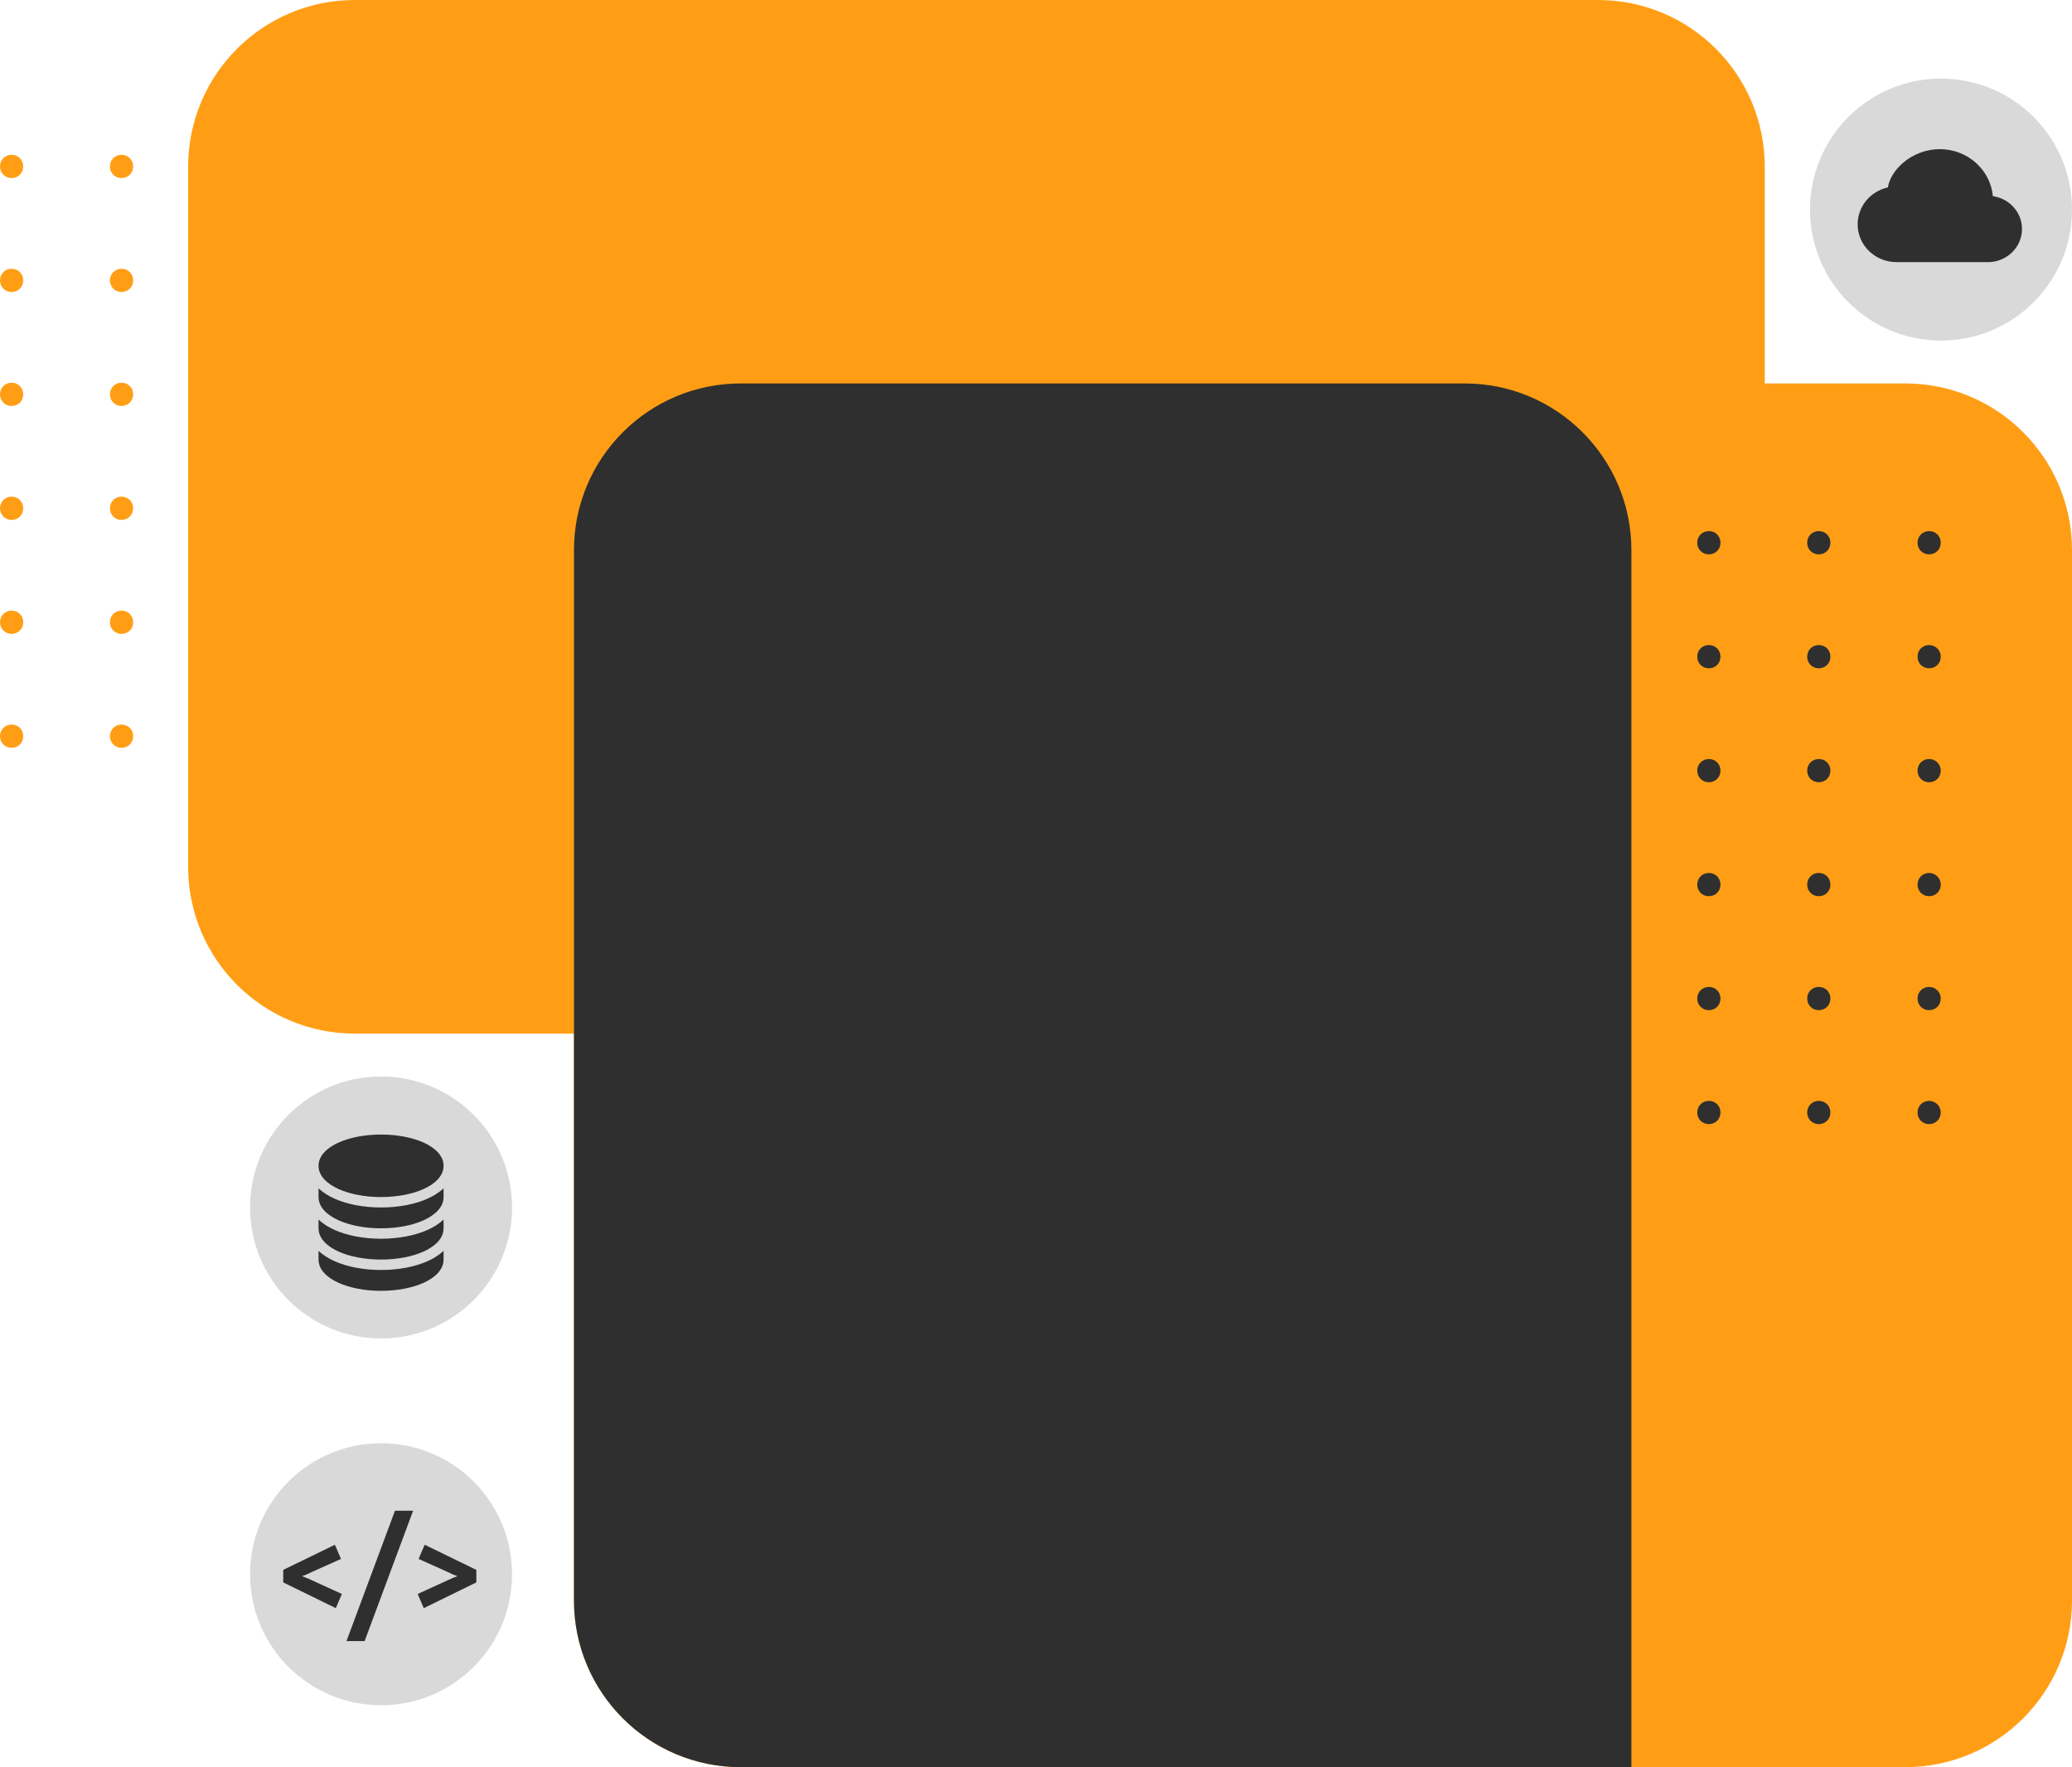 <svg width="870" height="742" viewBox="0 0 870 742" fill="none" xmlns="http://www.w3.org/2000/svg">
<path d="M51.039 65C48.275 65 46.162 67.116 46.162 69.882C46.162 72.649 48.275 74.765 51.039 74.765C53.802 74.765 55.915 72.649 55.915 69.882C55.915 67.116 53.802 65 51.039 65ZM51.039 112.847C48.275 112.847 46.162 114.963 46.162 117.729C46.162 120.496 48.275 122.612 51.039 122.612C53.802 122.612 55.915 120.496 55.915 117.729C55.915 114.963 53.802 112.847 51.039 112.847ZM51.039 160.694C48.275 160.694 46.162 162.81 46.162 165.576C46.162 168.343 48.275 170.459 51.039 170.459C53.802 170.459 55.915 168.343 55.915 165.576C55.915 162.81 53.802 160.694 51.039 160.694ZM51.039 208.541C48.275 208.541 46.162 210.657 46.162 213.424C46.162 216.19 48.275 218.306 51.039 218.306C53.802 218.306 55.915 216.19 55.915 213.424C55.915 210.657 53.802 208.541 51.039 208.541ZM97.364 304.235C94.6 304.235 92.487 306.351 92.487 309.118C92.487 311.884 94.6 314 97.364 314C100.127 314 102.24 311.884 102.24 309.118C102.24 306.351 99.964 304.235 97.364 304.235ZM97.364 160.694C94.6 160.694 92.487 162.81 92.487 165.576C92.487 168.343 94.6 170.459 97.364 170.459C100.127 170.459 102.24 168.343 102.24 165.576C102.24 162.81 99.964 160.694 97.364 160.694ZM97.364 112.847C94.6 112.847 92.487 114.963 92.487 117.729C92.487 120.496 94.6 122.612 97.364 122.612C100.127 122.612 102.24 120.496 102.24 117.729C102.24 114.963 99.964 112.847 97.364 112.847ZM97.364 256.388C94.6 256.388 92.487 258.504 92.487 261.271C92.487 264.037 94.6 266.153 97.364 266.153C100.127 266.153 102.24 264.037 102.24 261.271C102.24 258.504 99.964 256.388 97.364 256.388ZM97.364 208.541C94.6 208.541 92.487 210.657 92.487 213.424C92.487 216.19 94.6 218.306 97.364 218.306C100.127 218.306 102.24 216.19 102.24 213.424C102.24 210.657 99.964 208.541 97.364 208.541ZM236.013 74.765C238.776 74.765 240.889 72.649 240.889 69.882C240.889 67.116 238.776 65 236.013 65C233.25 65 231.137 67.116 231.137 69.882C231.137 72.649 233.25 74.765 236.013 74.765ZM4.876 160.694C2.113 160.694 0 162.81 0 165.576C0 168.343 2.113 170.459 4.876 170.459C7.64 170.459 9.753 168.343 9.753 165.576C9.753 162.81 7.64 160.694 4.876 160.694ZM4.876 256.388C2.113 256.388 0 258.504 0 261.271C0 264.037 2.113 266.153 4.876 266.153C7.64 266.153 9.753 264.037 9.753 261.271C9.753 258.504 7.64 256.388 4.876 256.388ZM4.876 208.541C2.113 208.541 0 210.657 0 213.424C0 216.19 2.113 218.306 4.876 218.306C7.64 218.306 9.753 216.19 9.753 213.424C9.753 210.657 7.64 208.541 4.876 208.541ZM4.876 304.235C2.113 304.235 0 306.351 0 309.118C0 311.884 2.113 314 4.876 314C7.64 314 9.753 311.884 9.753 309.118C9.753 306.351 7.64 304.235 4.876 304.235ZM51.039 256.388C48.275 256.388 46.162 258.504 46.162 261.271C46.162 264.037 48.275 266.153 51.039 266.153C53.802 266.153 55.915 264.037 55.915 261.271C55.915 258.504 53.802 256.388 51.039 256.388ZM51.039 304.235C48.275 304.235 46.162 306.351 46.162 309.118C46.162 311.884 48.275 314 51.039 314C53.802 314 55.915 311.884 55.915 309.118C55.915 306.351 53.802 304.235 51.039 304.235ZM4.876 112.847C2.113 112.847 0 114.963 0 117.729C0 120.496 2.113 122.612 4.876 122.612C7.64 122.612 9.753 120.496 9.753 117.729C9.753 114.963 7.64 112.847 4.876 112.847ZM4.876 65C2.113 65 0 67.116 0 69.882C0 72.649 2.113 74.765 4.876 74.765C7.64 74.765 9.753 72.649 9.753 69.882C9.753 67.116 7.64 65 4.876 65ZM97.364 65C94.6 65 92.487 67.116 92.487 69.882C92.487 72.649 94.6 74.765 97.364 74.765C100.127 74.765 102.24 72.649 102.24 69.882C102.24 67.116 99.964 65 97.364 65ZM236.013 256.388C233.25 256.388 231.137 258.504 231.137 261.271C231.137 264.037 233.25 266.153 236.013 266.153C238.776 266.153 240.889 264.037 240.889 261.271C240.889 258.504 238.614 256.388 236.013 256.388ZM189.688 65C186.925 65 184.812 67.116 184.812 69.882C184.812 72.649 186.925 74.765 189.688 74.765C192.451 74.765 194.564 72.649 194.564 69.882C194.564 67.116 192.451 65 189.688 65ZM236.013 304.235C233.25 304.235 231.137 306.351 231.137 309.118C231.137 311.884 233.25 314 236.013 314C238.776 314 240.889 311.884 240.889 309.118C240.889 306.351 238.614 304.235 236.013 304.235ZM189.688 112.847C186.925 112.847 184.812 114.963 184.812 117.729C184.812 120.496 186.925 122.612 189.688 122.612C192.451 122.612 194.564 120.496 194.564 117.729C194.564 114.963 192.451 112.847 189.688 112.847ZM236.013 208.541C233.25 208.541 231.137 210.657 231.137 213.424C231.137 216.19 233.25 218.306 236.013 218.306C238.776 218.306 240.889 216.19 240.889 213.424C240.889 210.657 238.614 208.541 236.013 208.541ZM236.013 112.847C233.25 112.847 231.137 114.963 231.137 117.729C231.137 120.496 233.25 122.612 236.013 122.612C238.776 122.612 240.889 120.496 240.889 117.729C240.889 114.963 238.614 112.847 236.013 112.847ZM189.688 160.694C186.925 160.694 184.812 162.81 184.812 165.576C184.812 168.343 186.925 170.459 189.688 170.459C192.451 170.459 194.564 168.343 194.564 165.576C194.564 162.81 192.451 160.694 189.688 160.694ZM236.013 160.694C233.25 160.694 231.137 162.81 231.137 165.576C231.137 168.343 233.25 170.459 236.013 170.459C238.776 170.459 240.889 168.343 240.889 165.576C240.889 162.81 238.614 160.694 236.013 160.694ZM143.526 160.694C140.763 160.694 138.649 162.81 138.649 165.576C138.649 168.343 140.763 170.459 143.526 170.459C146.289 170.459 148.402 168.343 148.402 165.576C148.402 162.81 146.289 160.694 143.526 160.694ZM143.526 208.541C140.763 208.541 138.649 210.657 138.649 213.424C138.649 216.19 140.763 218.306 143.526 218.306C146.289 218.306 148.402 216.19 148.402 213.424C148.402 210.657 146.289 208.541 143.526 208.541ZM143.526 304.235C140.763 304.235 138.649 306.351 138.649 309.118C138.649 311.884 140.763 314 143.526 314C146.289 314 148.402 311.884 148.402 309.118C148.402 306.351 146.289 304.235 143.526 304.235ZM143.526 112.847C140.763 112.847 138.649 114.963 138.649 117.729C138.649 120.496 140.763 122.612 143.526 122.612C146.289 122.612 148.402 120.496 148.402 117.729C148.402 114.963 146.289 112.847 143.526 112.847ZM143.526 256.388C140.763 256.388 138.649 258.504 138.649 261.271C138.649 264.037 140.763 266.153 143.526 266.153C146.289 266.153 148.402 264.037 148.402 261.271C148.402 258.504 146.289 256.388 143.526 256.388ZM189.688 256.388C186.925 256.388 184.812 258.504 184.812 261.271C184.812 264.037 186.925 266.153 189.688 266.153C192.451 266.153 194.564 264.037 194.564 261.271C194.564 258.504 192.451 256.388 189.688 256.388ZM189.688 208.541C186.925 208.541 184.812 210.657 184.812 213.424C184.812 216.19 186.925 218.306 189.688 218.306C192.451 218.306 194.564 216.19 194.564 213.424C194.564 210.657 192.451 208.541 189.688 208.541ZM189.688 304.235C186.925 304.235 184.812 306.351 184.812 309.118C184.812 311.884 186.925 314 189.688 314C192.451 314 194.564 311.884 194.564 309.118C194.564 306.351 192.451 304.235 189.688 304.235ZM143.526 65C140.763 65 138.649 67.116 138.649 69.882C138.649 72.649 140.763 74.765 143.526 74.765C146.289 74.765 148.402 72.649 148.402 69.882C148.402 67.116 146.289 65 143.526 65Z" fill="#FF9E15"/>
<path d="M79 70C79 31.34 110.34 0 149 0H671C709.66 0 741 31.34 741 70V434H149C110.34 434 79 402.66 79 364V70Z" fill="#FF9E15"/>
<path d="M241 161H800C838.66 161 870 192.34 870 231V672C870 710.66 838.66 742 800 742H311C272.34 742 241 710.66 241 672V161Z" fill="#FF9E15"/>
<path d="M241 231C241 192.34 272.34 161 311 161H615C653.66 161 685 192.34 685 231V742H311C272.34 742 241 710.66 241 672V231Z" fill="#2F2F2F"/>
<circle cx="815" cy="88" r="55" fill="#D9D9D9"/>
<circle cx="160" cy="507" r="55" fill="#D9D9D9"/>
<circle cx="160" cy="661" r="55" fill="#D9D9D9"/>
<path d="M141 675.24L118.92 664.424V659.176L140.616 648.616L143.176 654.568L130.76 660.136C130.12 660.477 129.437 660.797 128.712 661.096C128.029 661.352 127.411 661.587 126.856 661.8C127.411 662.013 128.029 662.269 128.712 662.568C129.437 662.824 130.141 663.123 130.824 663.464L143.56 669.288L141 675.24ZM165.837 634.344H173.453L153.101 689.064H145.485L165.837 634.344ZM175.373 669.288L188.109 663.464C188.749 663.165 189.41 662.867 190.093 662.568C190.818 662.269 191.479 662.013 192.077 661.8C191.479 661.587 190.839 661.352 190.157 661.096C189.474 660.797 188.813 660.477 188.173 660.136L175.757 654.568L178.317 648.616L200.013 659.176V664.424L177.933 675.24L175.373 669.288Z" fill="#2F2F2F"/>
<path d="M625.039 223C622.275 223 620.162 225.116 620.162 227.882C620.162 230.649 622.275 232.765 625.039 232.765C627.802 232.765 629.915 230.649 629.915 227.882C629.915 225.116 627.802 223 625.039 223ZM625.039 270.847C622.275 270.847 620.162 272.963 620.162 275.729C620.162 278.496 622.275 280.612 625.039 280.612C627.802 280.612 629.915 278.496 629.915 275.729C629.915 272.963 627.802 270.847 625.039 270.847ZM625.039 318.694C622.275 318.694 620.162 320.81 620.162 323.576C620.162 326.343 622.275 328.459 625.039 328.459C627.802 328.459 629.915 326.343 629.915 323.576C629.915 320.81 627.802 318.694 625.039 318.694ZM625.039 366.541C622.275 366.541 620.162 368.657 620.162 371.424C620.162 374.19 622.275 376.306 625.039 376.306C627.802 376.306 629.915 374.19 629.915 371.424C629.915 368.657 627.802 366.541 625.039 366.541ZM671.363 462.235C668.6 462.235 666.487 464.351 666.487 467.118C666.487 469.884 668.6 472 671.363 472C674.127 472 676.24 469.884 676.24 467.118C676.24 464.351 673.964 462.235 671.363 462.235ZM671.363 318.694C668.6 318.694 666.487 320.81 666.487 323.576C666.487 326.343 668.6 328.459 671.363 328.459C674.127 328.459 676.24 326.343 676.24 323.576C676.24 320.81 673.964 318.694 671.363 318.694ZM671.363 270.847C668.6 270.847 666.487 272.963 666.487 275.729C666.487 278.496 668.6 280.612 671.363 280.612C674.127 280.612 676.24 278.496 676.24 275.729C676.24 272.963 673.964 270.847 671.363 270.847ZM671.363 414.388C668.6 414.388 666.487 416.504 666.487 419.271C666.487 422.037 668.6 424.153 671.363 424.153C674.127 424.153 676.24 422.037 676.24 419.271C676.24 416.504 673.964 414.388 671.363 414.388ZM671.363 366.541C668.6 366.541 666.487 368.657 666.487 371.424C666.487 374.19 668.6 376.306 671.363 376.306C674.127 376.306 676.24 374.19 676.24 371.424C676.24 368.657 673.964 366.541 671.363 366.541ZM810.013 232.765C812.776 232.765 814.889 230.649 814.889 227.882C814.889 225.116 812.776 223 810.013 223C807.25 223 805.137 225.116 805.137 227.882C805.137 230.649 807.25 232.765 810.013 232.765ZM578.876 318.694C576.113 318.694 574 320.81 574 323.576C574 326.343 576.113 328.459 578.876 328.459C581.64 328.459 583.753 326.343 583.753 323.576C583.753 320.81 581.64 318.694 578.876 318.694ZM578.876 414.388C576.113 414.388 574 416.504 574 419.271C574 422.037 576.113 424.153 578.876 424.153C581.64 424.153 583.753 422.037 583.753 419.271C583.753 416.504 581.64 414.388 578.876 414.388ZM578.876 366.541C576.113 366.541 574 368.657 574 371.424C574 374.19 576.113 376.306 578.876 376.306C581.64 376.306 583.753 374.19 583.753 371.424C583.753 368.657 581.64 366.541 578.876 366.541ZM578.876 462.235C576.113 462.235 574 464.351 574 467.118C574 469.884 576.113 472 578.876 472C581.64 472 583.753 469.884 583.753 467.118C583.753 464.351 581.64 462.235 578.876 462.235ZM625.039 414.388C622.275 414.388 620.162 416.504 620.162 419.271C620.162 422.037 622.275 424.153 625.039 424.153C627.802 424.153 629.915 422.037 629.915 419.271C629.915 416.504 627.802 414.388 625.039 414.388ZM625.039 462.235C622.275 462.235 620.162 464.351 620.162 467.118C620.162 469.884 622.275 472 625.039 472C627.802 472 629.915 469.884 629.915 467.118C629.915 464.351 627.802 462.235 625.039 462.235ZM578.876 270.847C576.113 270.847 574 272.963 574 275.729C574 278.496 576.113 280.612 578.876 280.612C581.64 280.612 583.753 278.496 583.753 275.729C583.753 272.963 581.64 270.847 578.876 270.847ZM578.876 223C576.113 223 574 225.116 574 227.882C574 230.649 576.113 232.765 578.876 232.765C581.64 232.765 583.753 230.649 583.753 227.882C583.753 225.116 581.64 223 578.876 223ZM671.363 223C668.6 223 666.487 225.116 666.487 227.882C666.487 230.649 668.6 232.765 671.363 232.765C674.127 232.765 676.24 230.649 676.24 227.882C676.24 225.116 673.964 223 671.363 223ZM810.013 414.388C807.25 414.388 805.137 416.504 805.137 419.271C805.137 422.037 807.25 424.153 810.013 424.153C812.776 424.153 814.889 422.037 814.889 419.271C814.889 416.504 812.614 414.388 810.013 414.388ZM763.688 223C760.925 223 758.812 225.116 758.812 227.882C758.812 230.649 760.925 232.765 763.688 232.765C766.451 232.765 768.564 230.649 768.564 227.882C768.564 225.116 766.451 223 763.688 223ZM810.013 462.235C807.25 462.235 805.137 464.351 805.137 467.118C805.137 469.884 807.25 472 810.013 472C812.776 472 814.889 469.884 814.889 467.118C814.889 464.351 812.614 462.235 810.013 462.235ZM763.688 270.847C760.925 270.847 758.812 272.963 758.812 275.729C758.812 278.496 760.925 280.612 763.688 280.612C766.451 280.612 768.564 278.496 768.564 275.729C768.564 272.963 766.451 270.847 763.688 270.847ZM810.013 366.541C807.25 366.541 805.137 368.657 805.137 371.424C805.137 374.19 807.25 376.306 810.013 376.306C812.776 376.306 814.889 374.19 814.889 371.424C814.889 368.657 812.614 366.541 810.013 366.541ZM810.013 270.847C807.25 270.847 805.137 272.963 805.137 275.729C805.137 278.496 807.25 280.612 810.013 280.612C812.776 280.612 814.889 278.496 814.889 275.729C814.889 272.963 812.614 270.847 810.013 270.847ZM763.688 318.694C760.925 318.694 758.812 320.81 758.812 323.576C758.812 326.343 760.925 328.459 763.688 328.459C766.451 328.459 768.564 326.343 768.564 323.576C768.564 320.81 766.451 318.694 763.688 318.694ZM810.013 318.694C807.25 318.694 805.137 320.81 805.137 323.576C805.137 326.343 807.25 328.459 810.013 328.459C812.776 328.459 814.889 326.343 814.889 323.576C814.889 320.81 812.614 318.694 810.013 318.694ZM717.526 318.694C714.763 318.694 712.649 320.81 712.649 323.576C712.649 326.343 714.763 328.459 717.526 328.459C720.289 328.459 722.402 326.343 722.402 323.576C722.402 320.81 720.289 318.694 717.526 318.694ZM717.526 366.541C714.763 366.541 712.649 368.657 712.649 371.424C712.649 374.19 714.763 376.306 717.526 376.306C720.289 376.306 722.402 374.19 722.402 371.424C722.402 368.657 720.289 366.541 717.526 366.541ZM717.526 462.235C714.763 462.235 712.649 464.351 712.649 467.118C712.649 469.884 714.763 472 717.526 472C720.289 472 722.402 469.884 722.402 467.118C722.402 464.351 720.289 462.235 717.526 462.235ZM717.526 270.847C714.763 270.847 712.649 272.963 712.649 275.729C712.649 278.496 714.763 280.612 717.526 280.612C720.289 280.612 722.402 278.496 722.402 275.729C722.402 272.963 720.289 270.847 717.526 270.847ZM717.526 414.388C714.763 414.388 712.649 416.504 712.649 419.271C712.649 422.037 714.763 424.153 717.526 424.153C720.289 424.153 722.402 422.037 722.402 419.271C722.402 416.504 720.289 414.388 717.526 414.388ZM763.688 414.388C760.925 414.388 758.812 416.504 758.812 419.271C758.812 422.037 760.925 424.153 763.688 424.153C766.451 424.153 768.564 422.037 768.564 419.271C768.564 416.504 766.451 414.388 763.688 414.388ZM763.688 366.541C760.925 366.541 758.812 368.657 758.812 371.424C758.812 374.19 760.925 376.306 763.688 376.306C766.451 376.306 768.564 374.19 768.564 371.424C768.564 368.657 766.451 366.541 763.688 366.541ZM763.688 462.235C760.925 462.235 758.812 464.351 758.812 467.118C758.812 469.884 760.925 472 763.688 472C766.451 472 768.564 469.884 768.564 467.118C768.564 464.351 766.451 462.235 763.688 462.235ZM717.526 223C714.763 223 712.649 225.116 712.649 227.882C712.649 230.649 714.763 232.765 717.526 232.765C720.289 232.765 722.402 230.649 722.402 227.882C722.402 225.116 720.289 223 717.526 223Z" fill="#2F2F2F"/>
<path d="M142.08 479.774C146.779 477.639 153.118 476.375 160 476.375C166.882 476.375 173.221 477.639 177.92 479.774C182.422 481.822 186.25 485.094 186.25 489.5C186.25 493.906 182.422 497.178 177.92 499.226C173.221 501.361 166.882 502.625 160 502.625C153.118 502.625 146.779 501.361 142.08 499.226C137.578 497.178 133.75 493.906 133.75 489.5C133.75 485.094 137.578 481.822 142.08 479.774Z" fill="#2F2F2F"/>
<path d="M133.75 498.954V502.625C133.75 507.031 137.578 510.303 142.08 512.351C146.779 514.481 153.118 515.75 160 515.75C166.882 515.75 173.221 514.486 177.92 512.351C182.422 510.303 186.25 507.031 186.25 502.625V498.954C184.251 500.844 181.858 502.24 179.731 503.207C174.341 505.657 167.359 507 160 507C152.641 507 145.659 505.657 140.269 503.207C138.142 502.244 135.749 500.844 133.75 498.954Z" fill="#2F2F2F"/>
<path d="M133.75 512.079V515.75C133.75 520.156 137.578 523.428 142.08 525.476C146.779 527.611 153.118 528.875 160 528.875C166.882 528.875 173.221 527.611 177.92 525.476C182.422 523.428 186.25 520.156 186.25 515.75V512.079C184.251 513.969 181.858 515.365 179.731 516.332C174.341 518.782 167.359 520.125 160 520.125C152.641 520.125 145.659 518.782 140.269 516.332C138.142 515.369 135.749 513.969 133.75 512.079Z" fill="#2F2F2F"/>
<path d="M133.75 525.204V528.875C133.75 533.281 137.578 536.553 142.08 538.601C146.779 540.736 153.118 542 160 542C166.882 542 173.221 540.736 177.92 538.601C182.422 536.553 186.25 533.281 186.25 528.875V525.204C184.251 527.094 181.858 528.49 179.731 529.457C174.341 531.907 167.359 533.25 160 533.25C152.641 533.25 145.659 531.907 140.269 529.457C138.142 528.494 135.749 527.094 133.75 525.204Z" fill="#2F2F2F"/>
<path d="M799.001 68.412C803.311 64.696 808.809 62.643 814.5 62.625C826.101 62.625 835.73 71.25 836.778 82.372C843.644 83.342 849 89.091 849 96.146C849 103.891 842.54 110.062 834.713 110.062H796.306C787.366 110.062 780 103.016 780 94.184C780 86.581 785.46 80.285 792.687 78.689C793.304 74.967 795.698 71.259 799.001 68.412Z" fill="#2F2F2F"/>
</svg>
